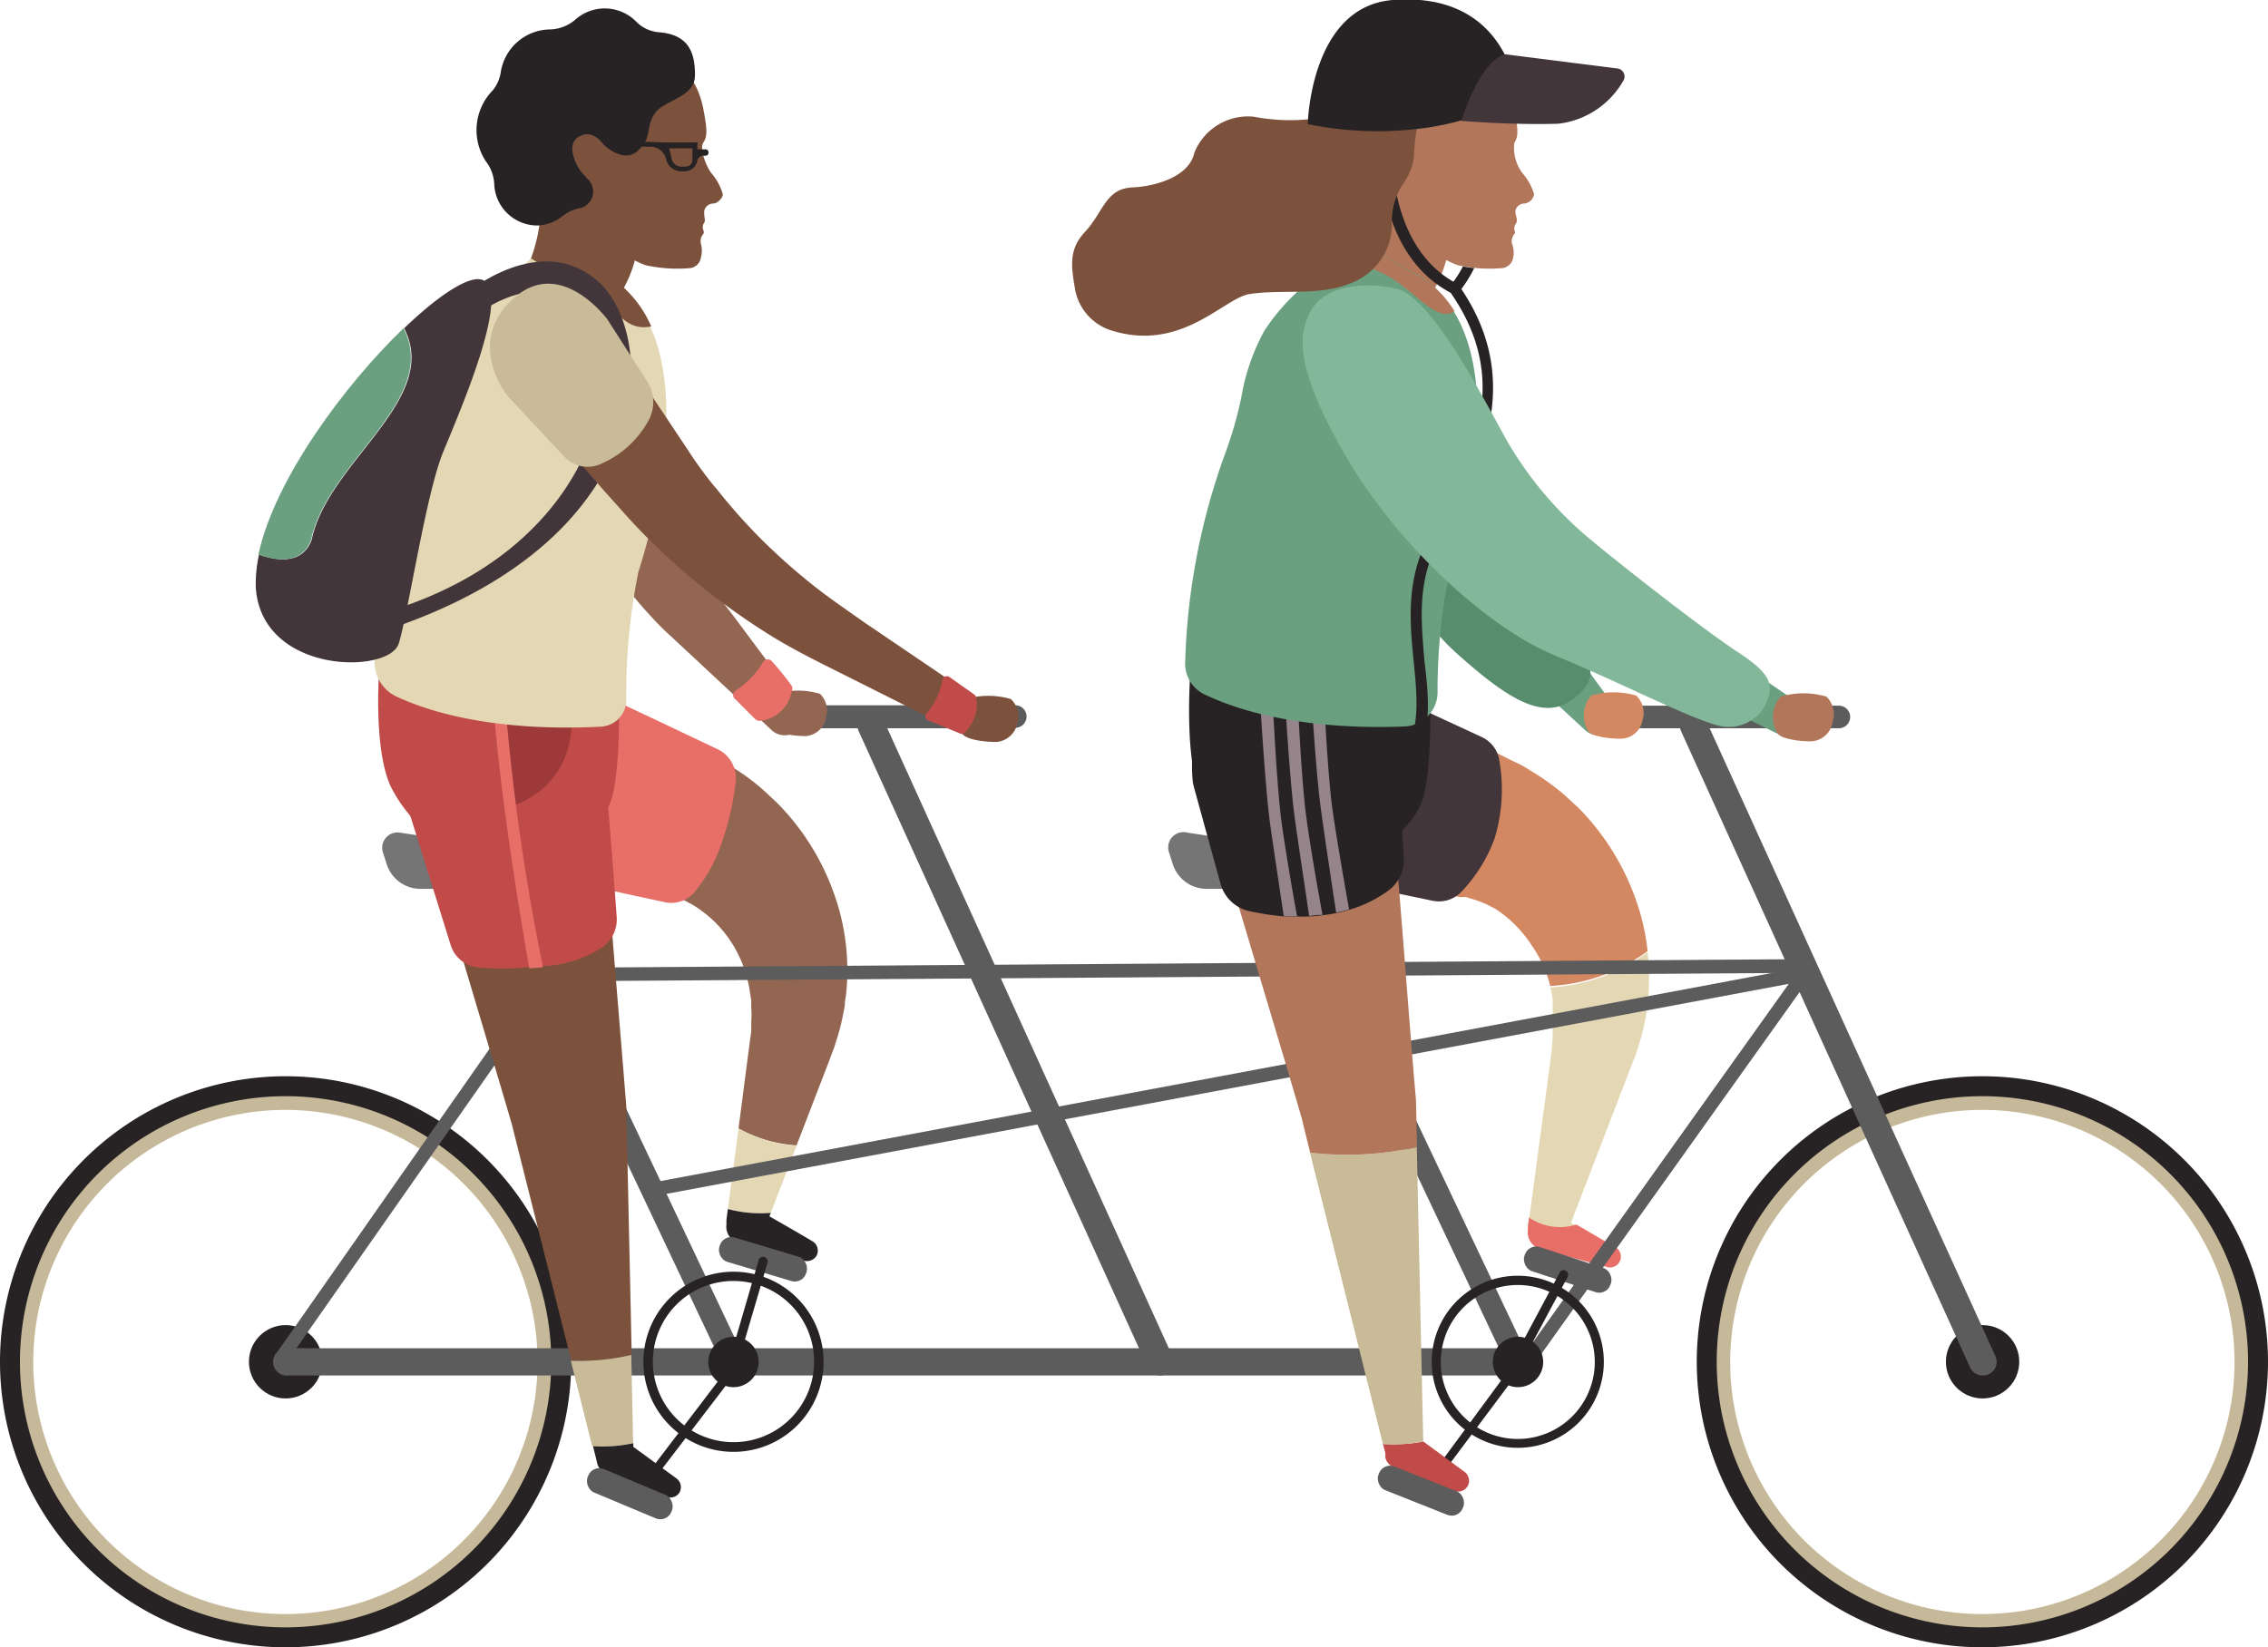 <svg xmlns="http://www.w3.org/2000/svg" viewBox="0 0 112.52 81.75"><g data-name="Layer 2"><path d="M70.73 74.09a.24.24 0 0 1-.14 0 .21.21 0 0 1 0-.31l4.31-5.85a.22.22 0 0 1 .31 0 .24.24 0 0 1 0 .32L70.91 74a.24.24 0 0 1-.18.09ZM31.77 74.09a.24.24 0 0 1-.13 0 .23.23 0 0 1 0-.32l4.45-5.84a.23.23 0 0 1 .32 0 .22.22 0 0 1 0 .31L32 74a.24.24 0 0 1-.23.09Z" style="fill:#272324"/><path d="M81.13 44.57a12.29 12.29 0 0 0-2.79-4.45c-.33-.3-.65-.62-1-.9a12.64 12.64 0 0 0-1.12-.8l-.58-.36c-.2-.12-.41-.21-.62-.31L74 37.24l-7.18-3.4a5.78 5.78 0 0 0-1-.35 4.72 4.72 0 1 0-1.94 9.23l7.77 1.63.48.11.31.06h.3l.29.09a4.5 4.5 0 0 1 .58.21c.19.07.36.18.56.27A6.16 6.16 0 0 1 76 46.93a6 6 0 0 1 .91 2 8.87 8.87 0 0 0 4.83-1.73 11 11 0 0 0-.61-2.63Z" style="fill:#d38862"/><path d="M81.74 47.25A8.87 8.87 0 0 1 76.91 49a5.41 5.41 0 0 1 .12.58v.73a4.82 4.82 0 0 1 0 .76 1.27 1.27 0 0 0 0 .2v.24L77 52l-.13 1-1 7.45a2.7 2.7 0 0 0 2.32.37l-.25-.14 2.59-6.74.36-.93.18-.46.09-.23.09-.29a9.8 9.8 0 0 0 .32-1.18l.12-.61c0-.21 0-.41.07-.62a11.44 11.44 0 0 0-.02-2.37Z" style="fill:#e4d8b4"/><path d="m75.86 60.42-.06.42v.23a.83.83 0 0 0 .6.9c1.09.3 2.17.61 3.27.89a.54.54 0 0 0 .41-1l-1.87-1.09a2.7 2.7 0 0 1-2.35-.35Z" style="fill:#e86f68"/><path d="M73.5 36.57a1.54 1.54 0 0 1 .89 1.19 8.41 8.41 0 0 1-.23 3.82 7.62 7.62 0 0 1-1.65 2.67 1.54 1.54 0 0 1-1.44.45l-7.63-1.59A5 5 0 0 1 60 36.62c1.39-5.26 6.83-3.14 6.83-3.14Z" style="fill:#42363a"/><path d="m40.76 53.62.36-.93.17-.46.09-.23.09-.29a9.8 9.8 0 0 0 .32-1.18l.12-.61c0-.21.05-.41.07-.62a11.25 11.25 0 0 0-.62-5 12.17 12.17 0 0 0-2.79-4.44c-.33-.31-.66-.63-1-.91a11.19 11.19 0 0 0-1.11-.8l-.59-.36-.61-.31-1.08-.48L27 33.56a5.18 5.18 0 0 0-1-.35 4.71 4.71 0 0 0-2 9.23l7.77 1.63.48.1.31.06.3.06.29.08a4.5 4.5 0 0 1 .58.21c.19.07.37.19.56.28a5.93 5.93 0 0 1 1.92 1.79 6.16 6.16 0 0 1 1 2.62l.06.37V50a4.7 4.7 0 0 1 0 .75 1.34 1.34 0 0 1 0 .2v.25l-.07.49-.13 1-.43 3.31a6.81 6.81 0 0 0 2.88.84Z" style="fill:#936652"/><path d="m38.24 60.19 1.28-3.33a6.81 6.81 0 0 1-2.88-.86l-.53 4a6.33 6.33 0 0 0 2.13.19Z" style="fill:#e4d8b4"/><path d="M40.29 61.59c-.7-.42-1.41-.82-2.12-1.23l.07-.17a6.33 6.33 0 0 1-2.13-.19l-.07.54v.23a.82.82 0 0 0 .6.9c1.09.3 2.17.61 3.27.9a.56.56 0 0 0 .6-.25.54.54 0 0 0-.22-.73Z" style="fill:#272324"/><path d="M35.6 37.18a1.6 1.6 0 0 1 .9 1.63 13.93 13.93 0 0 1-.76 3.2 7.44 7.44 0 0 1-1.3 2.28 1.51 1.51 0 0 1-1.47.48c-1.94-.42-7-1.51-9.2-2-2.78-.63-5-3.25-3.43-6.92s4.66-3.54 6.74-2.65c1.58.68 6.42 2.98 8.52 3.98Z" style="fill:#e86f68"/><path d="M98.36 81.75a14.17 14.17 0 1 1 14.16-14.17 14.18 14.18 0 0 1-14.16 14.17Zm0-27.21a13 13 0 1 0 13 13 13.06 13.06 0 0 0-13-13Z" style="fill:#272324"/><path d="M98.36 80.76a13.18 13.18 0 1 1 13.17-13.18 13.19 13.19 0 0 1-13.17 13.18Zm0-25.68a12.51 12.51 0 1 0 12.5 12.5 12.52 12.52 0 0 0-12.5-12.5Z" style="fill:#c6b999"/><circle cx="98.36" cy="67.58" r="1.82" style="fill:#272324"/><path d="M14.17 81.75a14.17 14.17 0 1 1 14.17-14.17 14.18 14.18 0 0 1-14.17 14.17Zm0-27.21a13 13 0 1 0 13 13 13.06 13.06 0 0 0-13-13Z" style="fill:#272324"/><path d="M14.17 80.76a13.18 13.18 0 1 1 13.18-13.18 13.19 13.19 0 0 1-13.18 13.18Zm0-25.68a12.51 12.51 0 1 0 12.5 12.5 12.52 12.52 0 0 0-12.5-12.5Z" style="fill:#c6b999"/><circle cx="14.17" cy="67.58" r="1.82" style="fill:#272324"/><path d="M98.36 68.26a.68.68 0 0 1-.62-.4L83.38 36.24a.68.68 0 0 1 1.23-.56L99 67.31a.68.68 0 0 1-.34.89.66.66 0 0 1-.3.06ZM57.55 68.26a.67.67 0 0 1-.61-.4L42.58 36.24a.68.68 0 0 1 1.23-.56l14.36 31.63a.68.68 0 0 1-.34.89.67.67 0 0 1-.28.06Z" style="fill:#5c5c5c"/><path d="M75.52 68.28a.36.36 0 0 1-.2-.06.34.34 0 0 1-.08-.47l14-19.62a.34.34 0 1 1 .55.39l-14 19.62a.33.33 0 0 1-.27.14Z" style="fill:#5c5c5c"/><path d="M75.31 68.26h-61a.68.68 0 1 1 0-1.35h61a.68.68 0 0 1 0 1.35Z" style="fill:#5c5c5c"/><path d="M75.31 68.15a.56.56 0 0 1-.51-.33L63.65 44.25a.56.56 0 1 1 1-.48l11.17 23.57a.57.57 0 0 1-.27.75.53.53 0 0 1-.24.06ZM36.39 68.15a.54.54 0 0 1-.5-.33L24.74 44.25a.56.56 0 0 1 1-.48L36.9 67.34a.55.55 0 0 1-.27.75.48.48 0 0 1-.24.06Z" style="fill:#5c5c5c"/><path d="M27.3 48.7a.34.34 0 0 1 0-.67l62-.43a.34.34 0 0 1 .34.34.32.32 0 0 1-.33.34l-62 .42Z" style="fill:#5c5c5c"/><path d="M13.93 67.78a.36.36 0 0 1-.2-.06.35.35 0 0 1-.08-.47L27 48.17a.34.34 0 1 1 .55.39L14.2 67.63a.32.32 0 0 1-.27.15ZM32.57 59.33a.33.33 0 0 1-.33-.27.35.35 0 0 1 .27-.4L89.44 48a.34.34 0 1 1 .13.67L32.63 59.33Z" style="fill:#5c5c5c"/><path d="m19 42.31.19.59a1.76 1.76 0 0 0 1.67 1.21h7.54a1.72 1.72 0 0 0-1.47-1.71l-7.09-1.08a.76.76 0 0 0-.84.99ZM58 42.31l.19.59a1.76 1.76 0 0 0 1.67 1.21h7.53A1.73 1.73 0 0 0 66 42.4l-7.09-1.08a.76.76 0 0 0-.91.99Z" style="fill:#757575"/><path d="M50.37 36.14H39A.56.56 0 0 1 39 35h11.37a.56.56 0 1 1 0 1.12ZM91.23 36.14H79.87a.56.56 0 1 1 0-1.12h11.36a.56.56 0 0 1 0 1.12Z" style="fill:#5c5c5c"/><path d="M36.39 72.05a4.47 4.47 0 1 1 4.47-4.47 4.47 4.47 0 0 1-4.47 4.47Zm0-8.48a4 4 0 1 0 4 4 4 4 0 0 0-4-4Z" style="fill:#272324"/><path d="M37.64 67.58a1.25 1.25 0 1 1-1.25-1.24 1.25 1.25 0 0 1 1.25 1.24ZM75.31 71.85a4.27 4.27 0 1 1 4.26-4.27 4.27 4.27 0 0 1-4.26 4.27Zm0-8.08a3.82 3.82 0 1 0 3.81 3.81 3.82 3.82 0 0 0-3.81-3.81Z" style="fill:#272324"/><path d="M76.56 67.58a1.25 1.25 0 1 1-1.25-1.24 1.25 1.25 0 0 1 1.25 1.24ZM59.08 33s-.44 5 .66 6.87S63 42.68 65.35 43s4.62-1.8 5.17-3.16.44-5.52.44-5.52Z" style="fill:#272324"/><path d="m68.61 71.66.12.46v.22a.73.73 0 0 0 .43.49l3 1.16a.54.54 0 0 0 .52-.93l-2.06-1.52a8.21 8.21 0 0 1-2.01.12Z" style="fill:#c14b48"/><path d="M70.29 56.92a15.81 15.81 0 0 1-5.3.28l3.62 14.46a8.21 8.21 0 0 0 2-.12Z" style="fill:#c9bb97"/><path d="m69.56 46-.69-8.61a3.89 3.89 0 0 0-.18-1 4.71 4.71 0 1 0-9 2.7l2.45 8.19c.81 2.73 1.64 5.46 2.44 8.21L65 57.2a15.81 15.81 0 0 0 5.3-.28l-.05-2.32c-.25-2.87-.46-5.73-.69-8.6Z" style="fill:#b2765b"/><path d="M68.94 44.15a6.26 6.26 0 0 1-2 1 6 6 0 0 1-.64.16c-.22.05-.45.08-.68.11s-.43.05-.66.06a5.9 5.9 0 0 1-.6 0h-.66a14 14 0 0 1-1.7-.26 1.91 1.91 0 0 1-1.45-1.37l-1.32-4.8a1.8 1.8 0 0 1-.06-.32c-.09-1-.29-5.5 4.19-6.14a5 5 0 0 1 2.21.14c2.77.87 3.62 4.21 3.78 4.95a2.19 2.19 0 0 1 0 .27l.29 4.53a1.89 1.89 0 0 1-.7 1.67Z" style="fill:#272324"/><path d="M66.93 45.13a6 6 0 0 1-.64.16c-.18-1.17-.55-3.61-.76-5.16-.29-2.08-.58-7.4-.58-7.4h.65c0 .2.22 5.35.5 7.39.22 1.56.63 3.88.83 5.01ZM65.61 45.4q-.31 0-.66.06c-.18-1.24-.52-3.46-.72-4.9-.28-2.08-.57-7.4-.57-7.4h.65s.21 5.32.5 7.4c.19 1.44.59 3.69.8 4.84ZM64.35 45.47h-.66c-.19-1.28-.49-3.27-.68-4.6-.28-2.08-.57-7.4-.57-7.4h.64s.22 5.32.51 7.4c.19 1.37.54 3.41.76 4.6Z" style="fill:#96848b"/><path d="M18.83 33s-.35 4 .54 6a7.3 7.3 0 0 0 5.73 4c2.31.34 4.62-1.8 5.17-3.16s.44-5.52.44-5.52Z" style="fill:#c14b48"/><path d="m30.37 46.29-.69-8.61a5.47 5.47 0 0 0-.18-1 4.71 4.71 0 1 0-9 2.71l2.45 8.18c.81 2.74 1.64 5.47 2.44 8.21l2.95 11.74a11.2 11.2 0 0 0 3-.29l-.27-12.35c-.23-2.88-.47-5.72-.7-8.59Z" style="fill:#7c523d"/><path d="m31.41 71.62-.09-4.38a11.2 11.2 0 0 1-3 .29l1.06 4.24a7.3 7.3 0 0 0 2.03-.15Z" style="fill:#c9bb97"/><path d="m33.52 73.34-2.1-1.54v-.18a7.3 7.3 0 0 1-2 .15l.16.64.05.22a.71.71 0 0 0 .43.48l3 1.17a.54.54 0 0 0 .63-.18.54.54 0 0 0-.17-.76Z" style="fill:#272324"/><path d="M30 46.93a5.79 5.79 0 0 1-2.81 1h-.21l-.68.06a12.25 12.25 0 0 1-2.66.01 1.59 1.59 0 0 1-1.29-1.13L20 39.34s-1.18-5.34 4-6.25 5.82 3.09 6 5.1c.17 1.58.47 5.58.59 7.24a1.73 1.73 0 0 1-.59 1.5Z" style="fill:#c14b48"/><path d="M28.28 35.2A4.23 4.23 0 0 1 25.4 40a11.8 11.8 0 0 1-.4-5.67Z" style="fill:#9e3939"/><path d="m26.94 48-.68.06c-.51-2.91-1.53-9.13-1.82-13.62.29-.86.58-.1.58-.1A109.66 109.66 0 0 0 26.94 48Z" style="fill:#e86f68"/><path d="m30.32 16.25 1.68 5.2.82 2.6.19.62a17.614 17.614 0 0 0 .66 1.69 16 16 0 0 0 1.18 2.14c.11.17.23.34.35.5l.19.26.2.27.83 1.08L39.69 35a.94.94 0 0 1-1.39 1.25l-4-3.73-1-.93c-.32-.29-.7-.66-1-1a19.27 19.27 0 0 1-1.87-2.33c-.28-.41-.54-.83-.79-1.27-.13-.21-.25-.44-.37-.66l-.27-.67-1.24-2.43-2.48-4.84v-.05a2.77 2.77 0 0 1 4.93-2.52 2.56 2.56 0 0 1 .11.43Z" style="fill:#936652"/><path d="M26.84 10a8 8 0 0 1-.67 3.25 8.58 8.58 0 0 0 4.41 1.63 6.17 6.17 0 0 0 1.05-2.58c-1.34-1.92-4.79-2.3-4.79-2.3Z" style="fill:#7c523d"/><path d="M31.67 28.39a30.6 30.6 0 0 0-.6 6.38 1.32 1.32 0 0 1-1.25 1.29c-2.14.12-6.66.13-10.17-1.5a1.88 1.88 0 0 1-1.06-1.79 32.64 32.64 0 0 1 2-10.28 19.35 19.35 0 0 0 .78-2.77 10.7 10.7 0 0 1 1.16-3.3 10.87 10.87 0 0 1 3.55-3.34 1.79 1.79 0 0 1 .25-.23 2 2 0 0 1 2.27-.06 11.89 11.89 0 0 0 1.68 1 5.67 5.67 0 0 1 2 2.47c1.84 4.07-.1 10.51-.61 12.13Z" style="fill:#e4d8b4"/><path d="M32.31 16.2c-1.57.31-1.83-1.36-3.55-2.08a14.49 14.49 0 0 1-2.41-1.3 2 2 0 0 1 2.27-.06 11.89 11.89 0 0 0 1.68 1 5.67 5.67 0 0 1 2.01 2.44ZM30.07 2c3.77.08 4.6 2.26 4.82 3.39s.19 1.4 0 1.69.13 1.16.4 1.51a2.75 2.75 0 0 1 .57 1.05c0 .2-.28.46-.47.46a.46.46 0 0 0-.42.27c-.08.16 0 .43 0 .57a.28.28 0 0 1-.07.17.42.42 0 0 0 0 .33.21.21 0 0 1 0 .16.56.56 0 0 0-.13.49 1.28 1.28 0 0 1 0 .7.61.61 0 0 1-.59.52 7.27 7.27 0 0 1-2.15-.15 3.91 3.91 0 0 1-1.8-1.31c-.92-.27-3-.27-3.72-1.24s-1.8-2-1.58-4.25a4 4 0 0 1 1.8-3.47A5.06 5.06 0 0 1 30.07 2Z" style="fill:#7c523d"/><path d="M29.08 8.78a1.74 1.74 0 0 1-.43-.54c-.22-.43-.45-1.07 0-1.41.72-.52 1.29.34 1.29.34s1 1 1.73.29.33-1.11.81-1.82 2-.77 2-1.92-.34-2-1.78-2.12a1.76 1.76 0 0 1-1.14-.53 2.19 2.19 0 0 0-3-.11 2 2 0 0 1-1.27.5 2.51 2.51 0 0 0-2.44 2.08 1.89 1.89 0 0 1-.4.94A2.82 2.82 0 0 0 24.1 8a2 2 0 0 1 .42 1.13 2.14 2.14 0 0 0 2.18 2.06 2.19 2.19 0 0 0 1.14-.41 2 2 0 0 1 .84-.43.85.85 0 0 0 .4-1.53Z" style="fill:#272324"/><path d="M38.48 34.43a3.9 3.9 0 0 1 2.2 0 1.17 1.17 0 0 1 .3 1.18 1.11 1.11 0 0 1-1 .92c-.62 0-1.47-.13-1.62-.41a1.48 1.48 0 0 1 .12-1.69Z" style="fill:#936652"/><path d="M39.28 34.29a1.78 1.78 0 0 1-1.58 1.48.29.29 0 0 1-.22-.07l-1-1a.26.26 0 0 1 0-.42 4.31 4.31 0 0 0 1.37-1.41.27.27 0 0 1 .44-.06 14.75 14.75 0 0 1 1 1.24.3.3 0 0 1-.01.24Z" style="fill:#e86f68"/><path d="m70.68 16.25 3.64 11-.32-.55 6.05 8.3a.94.94 0 0 1-1.39 1.25l-7.54-6.95a.89.89 0 0 1-.22-.3l-.12-.23-5.18-10.38a2.77 2.77 0 1 1 5-2.47 2.87 2.87 0 0 1 .08.33Z" style="fill:#6aa080"/><path d="M78.25 34.53c1.32-1.2.43-1.8-.79-3.53s-2.95-3.37-3.38-6-2.44-8.84-3.74-10a3.19 3.19 0 0 0-4-.65c-1.58.72-2.16 3.17-.36 7.33s3.67 8.41 6.33 10.78 4.43 3.43 5.94 2.07Z" style="fill:#578c6d"/><path d="M67.08 10a8 8 0 0 1-.67 3.25 8.6 8.6 0 0 0 4.41 1.63 6.14 6.14 0 0 0 1.06-2.58c-1.35-1.92-4.8-2.3-4.8-2.3Z" style="fill:#b2765b"/><path d="M71.91 28.39a29.62 29.62 0 0 0-.59 6 1.7 1.7 0 0 1-1.63 1.66c-2.29.1-6.57 0-9.89-1.57a1.69 1.69 0 0 1-1-1.63 32.87 32.87 0 0 1 2-10.39 19.39 19.39 0 0 0 .79-2.77 10.45 10.45 0 0 1 1.15-3.3 10.65 10.65 0 0 1 3.36-3.22 1.64 1.64 0 0 0 .35-.29 1.67 1.67 0 0 1 .56-.39 1.71 1.71 0 0 1 1.66.17 13 13 0 0 0 1.69 1 1.35 1.35 0 0 1 .26.15 5.35 5.35 0 0 1 1.49 1.62c2.51 4.06.35 11.24-.2 12.96Z" style="fill:#6aa080"/><path d="M72.16 15.44c-.91.66-2.1-1.21-3.61-1.9a4.1 4.1 0 0 1-1.49-1 1.71 1.71 0 0 1 1.66.17 13 13 0 0 0 1.69 1 1.35 1.35 0 0 1 .26.15 5.35 5.35 0 0 1 1.49 1.58ZM70.32 2c3.76.08 4.6 2.26 4.81 3.39s.19 1.4 0 1.69a2.08 2.08 0 0 0 .4 1.51 2.8 2.8 0 0 1 .58 1.05.56.56 0 0 1-.47.46.46.46 0 0 0-.43.27c-.08.16.05.43.05.57a.35.35 0 0 1-.06.17.39.39 0 0 0-.06.33.15.15 0 0 1 0 .16.59.59 0 0 0-.13.49 1.18 1.18 0 0 1 .06.7.62.62 0 0 1-.59.52 7.34 7.34 0 0 1-2.16-.15 4 4 0 0 1-1.8-1.31c-.91-.27-3-.27-3.71-1.24s-1.8-2-1.59-4.25A4.1 4.1 0 0 1 67 2.89 5.07 5.07 0 0 1 70.32 2Z" style="fill:#b2765b"/><path d="M78.94 34.52a3.94 3.94 0 0 1 2.24 0 1.19 1.19 0 0 1 .31 1.21 1.11 1.11 0 0 1-1.07.93c-.63 0-1.5-.12-1.65-.41a1.53 1.53 0 0 1 .17-1.73Z" style="fill:#d38862"/><path d="M24 13.92c-.61-.34-2.17.66-3.95 2.37 1.83 3.55-3.76 6.61-4.58 10.47-.39 1.16-1.55 1.15-2.62.76a6.75 6.75 0 0 0-.16 1.64c.29 4.31 6.61 4.31 7.09 2.78s1.34-7.38 2.2-9.49 3.33-7.76 2.02-8.53Z" style="fill:#42363a"/><path d="M15.44 26.76c.82-3.86 6.41-6.92 4.58-10.47-2.92 2.81-6.4 7.5-7.2 11.23 1.07.39 2.23.4 2.62-.76Z" style="fill:#6aa080"/><path d="M19.46 31.17C32.88 26.57 32.59 16.61 29.71 14s-6.61.58-6.61.58l-.1 1.55s3.35-3.16 5.84-.77S30 27 19.37 30.31c-.58.69.09.86.09.86Z" style="fill:#42363a"/><path d="m29.75 15.76 3.87 5.81.48.72c.15.22.29.45.45.67.31.44.63.87 1 1.3a29.21 29.21 0 0 0 2.16 2.44 30.23 30.23 0 0 0 2.45 2.2c.86.7 1.75 1.3 2.74 2l5.78 3.92a.93.93 0 0 1-.94 1.61L41.5 33.3c-1-.5-2.14-1.07-3.17-1.7a34.73 34.73 0 0 1-3-2.08 33.58 33.58 0 0 1-2.79-2.42c-.45-.43-.88-.87-1.3-1.33-.21-.22-.41-.46-.62-.69l-.62-.69-4.59-5.26a2.76 2.76 0 1 1 4.16-3.63 2 2 0 0 1 .18.26Z" style="fill:#7c523d"/><path d="M32.21 20.8a4.9 4.9 0 0 1-2.35 2.2 1.59 1.59 0 0 1-1.86-.33l-2.8-3s-2.15-2.59.22-4.81 4.72 1 4.72 1l2 3.12a1.9 1.9 0 0 1 .07 1.82Z" style="fill:#c9bb97"/><path d="M47.92 34.69a4 4 0 0 1 2.23 0 1.19 1.19 0 0 1 .32 1.2 1.14 1.14 0 0 1-1.07.93c-.63 0-1.5-.13-1.65-.41a1.52 1.52 0 0 1 .17-1.72Z" style="fill:#7c523d"/><path d="m46 35.73 1.58.65a.24.24 0 0 0 .24 0 1.88 1.88 0 0 0 .61-1.75.22.22 0 0 0-.09-.16l-1.23-.87a.22.22 0 0 0-.35.15 3.62 3.62 0 0 1-.76 1.62.23.23 0 0 0 0 .36Z" style="fill:#c14b48"/><path d="M35 7.41h-.4v-.23a.15.15 0 0 0 0-.11.12.12 0 0 0-.11 0H33L30.87 7a.14.14 0 0 0-.15.14.14.14 0 0 0 .14.14h1.41a.81.81 0 0 1 .78.63.77.77 0 0 0 .75.59h.2a.64.64 0 0 0 .59-.5.3.3 0 0 1 .3-.27H35a.15.15 0 0 0 .15-.15.15.15 0 0 0-.15-.17Zm-1 .86h-.2a.49.49 0 0 1-.47-.36l-.13-.55h1.15v.16a.09.09 0 0 0 0 .07.14.14 0 0 0 0 .06v.34a.34.34 0 0 1-.35.28ZM70.21 37.64l-.5-.29c.75-1.28.59-2.84.43-4.48-.2-2-.43-4.28.91-6.54 2.53-4.24 3.65-7.87.92-11.8-3.41-1.81-3.45-6.26-3.45-6.45h.58s0 4.35 3.19 6h.07v.06c3.13 4.45 1.44 8.63-.85 12.48-1.25 2.1-1 4.18-.84 6.19.21 1.74.38 3.39-.46 4.83Z" style="fill:#272324"/><path d="M73.14 13.3a6.38 6.38 0 0 1-.76 1.2l-.38-.38a5.58 5.58 0 0 0 .58-.9c.11.03.33.06.56.08Z" style="fill:#272324"/><path d="M70.29 6.4a2.87 2.87 0 0 1 1.78-1.34 7.58 7.58 0 0 0 1.87-.43c.87-.46.66-1.6.18-2.25A3.55 3.55 0 0 0 70.29 1a10 10 0 0 0-2.1.72c-.79.34-2.18 4-3 4.17a9.63 9.63 0 0 1-3-.1 2.87 2.87 0 0 0-2.94 1.8C59 8.76 57.34 9.25 56.19 9.3c-1.35.06-1.43 1.21-2.38 2.23-.76.82-.68 1.62-.49 2.73a2.63 2.63 0 0 0 1.82 2.14c3.49 1.09 5.57-1.61 6.86-1.81 1.63-.24 3.45.11 5-.53a3.15 3.15 0 0 0 2.06-2.87 3.36 3.36 0 0 1 .57-2.1 2.81 2.81 0 0 0 .53-1.44 8.1 8.1 0 0 1 .13-1.25Z" style="fill:#7c523d"/><path d="M64.88 6.16a17.24 17.24 0 0 0 5.41.24 13.13 13.13 0 0 0 5-1.58S74.94-.45 69.1 0c-4.1.32-4.22 6.16-4.22 6.16Z" style="fill:#272324"/><path d="M72.5 6s.86-2.88 2.15-3.31l5.61.71a.4.4 0 0 1 .28.6 4.28 4.28 0 0 1-3.23 2.14C75 6.21 72.5 6 72.5 6Z" style="fill:#42363a"/><path d="m70.11 15.76 7.74 11.5-.59-.52 11.75 8a.92.92 0 0 1 .24 1.3.94.94 0 0 1-1.19.31l-12.72-6.27a1.38 1.38 0 0 1-.4-.31l-.14-.16-9-10.48a2.76 2.76 0 0 1 4.18-3.61Z" style="fill:#6aa080"/><path d="M87.52 35.1c.57-1.08.36-1.65-1.29-2.73s-5.61-4.17-7.34-5.61a18.26 18.26 0 0 1-4-4.67c-.93-1.58-3.74-7.33-5.61-7.76s-3.66 0-4.24 1.08-.93 2.59 1.66 7.11 7.11 8.63 10.42 10 6.59 3.08 8.1 3.48a2.06 2.06 0 0 0 2.3-.9Z" style="fill:#83b799"/><path d="M88.34 34.57a4 4 0 0 1 2.27 0 1.21 1.21 0 0 1 .32 1.22 1.14 1.14 0 0 1-1.09 1c-.63 0-1.52-.13-1.67-.42a1.54 1.54 0 0 1 .17-1.8Z" style="fill:#b2765b"/><rect x="35.61" y="61.86" width="4.5" height="1.26" rx=".59" transform="rotate(16.67 37.842 62.468)" style="fill:#5c5c5c"/><rect x="29" y="73.5" width="4.5" height="1.26" rx=".59" transform="rotate(22.74 31.254 74.119)" style="fill:#5c5c5c"/><path d="M36.39 67.81h-.06a.22.22 0 0 1-.15-.28l1.46-5a.22.22 0 0 1 .28-.15.23.23 0 0 1 .16.28l-1.47 5a.22.22 0 0 1-.22.15Z" style="fill:#272324"/><rect x="75.52" y="62.38" width="4.5" height="1.26" rx=".59" transform="rotate(18.25 77.787 63.025)" style="fill:#5c5c5c"/><rect x="68.24" y="73.35" width="4.5" height="1.26" rx=".59" transform="rotate(21.68 70.499 73.989)" style="fill:#5c5c5c"/><path d="M75.33 67.67a.2.2 0 0 1-.11 0 .23.23 0 0 1-.09-.31l2.25-4.21a.22.22 0 0 1 .3-.09.23.23 0 0 1 .1.3l-2.26 4.22a.22.22 0 0 1-.19.09Z" style="fill:#272324"/></g></svg>